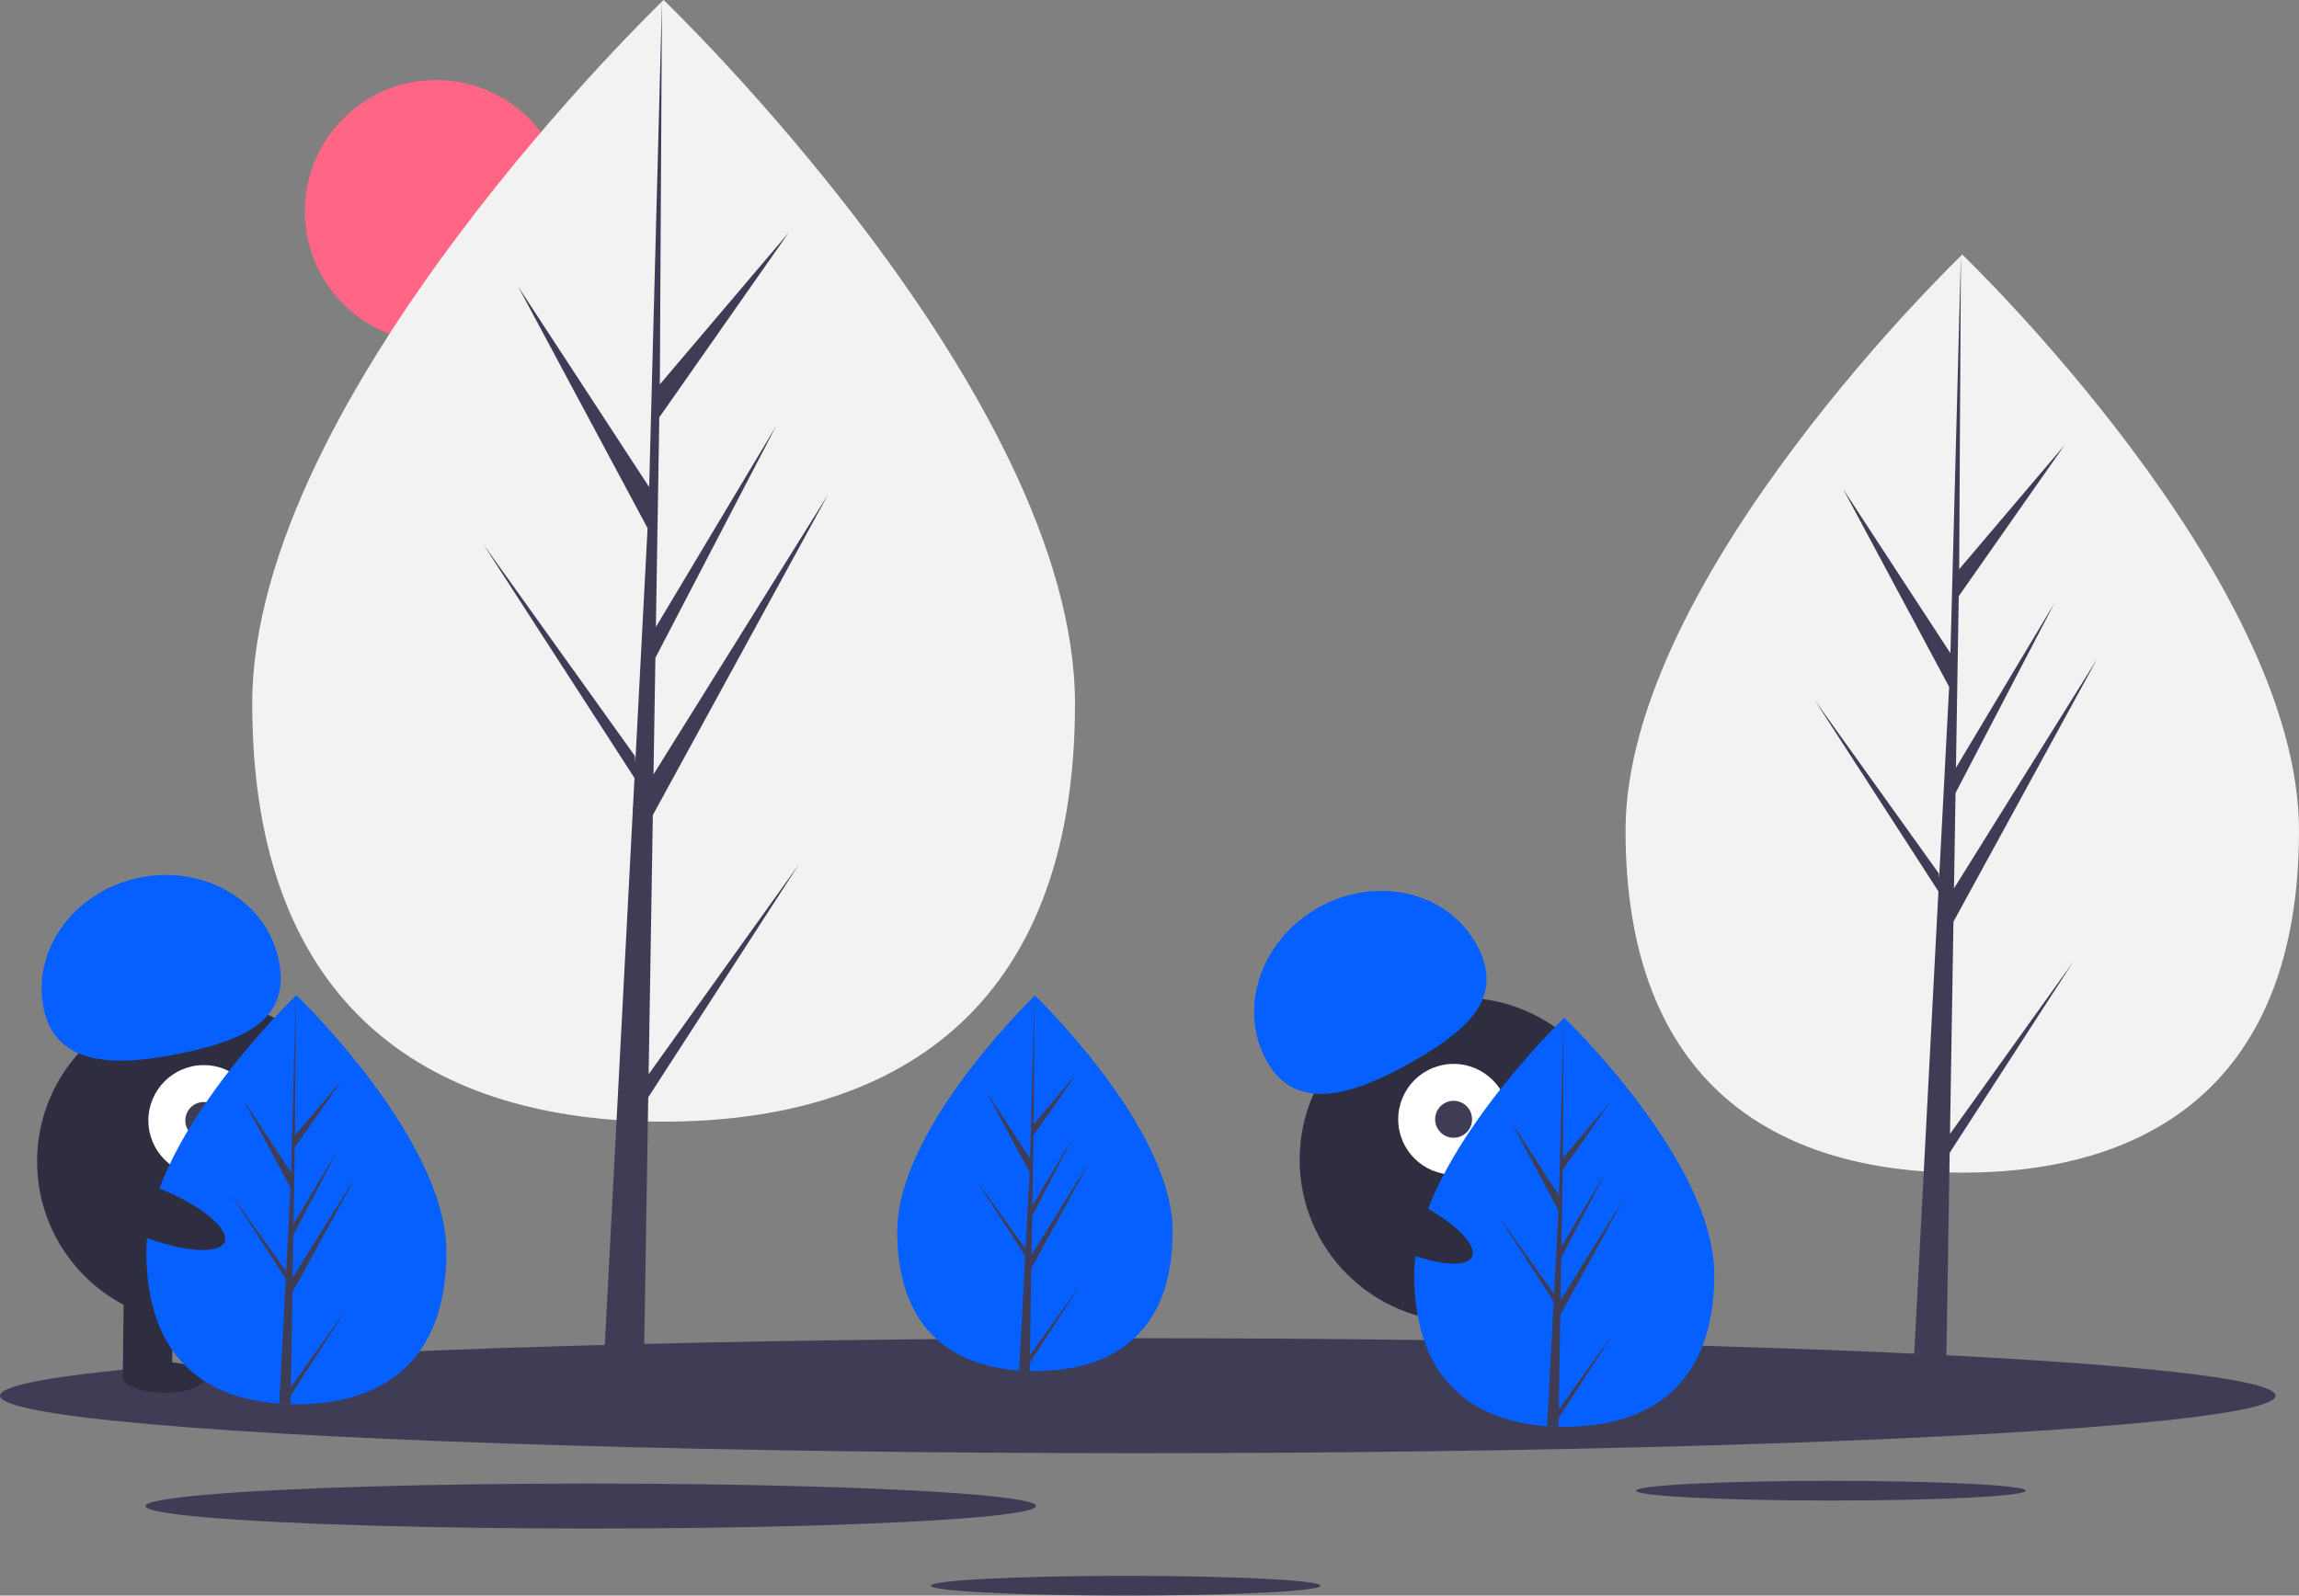 <svg xmlns="http://www.w3.org/2000/svg" data-name="Layer 1" viewBox="0 0 1120.592 777.916"><rect x="0" y="0" width="1120.592" height="777.916" fill="#808080" stroke="none"/><defs/><circle cx="212.592" cy="103" r="64" fill="#ff6584"/><path fill="#f2f2f2" d="M523.976 343.122c0 151.011-89.774 203.739-200.516 203.739s-200.516-52.728-200.516-203.739S323.461 0 323.461 0s200.516 192.11 200.516 343.122z"/><path fill="#3f3d56" d="M316.156 523.761l2.054-126.383 85.464-156.354-85.142 136.528.923-56.827 58.902-113.12-58.658 98.082 1.66-102.206 63.074-90.058-62.812 73.986L322.658 0l-6.52 248.096.536-10.235-64.127-98.157 63.099 117.804-5.975 114.146-.178-3.029-73.928-103.296 73.704 113.999-.747 14.275-.134.215.061 1.172-15.159 289.599h20.254l2.43-149.584 73.522-113.72-73.34 102.476z"/><path fill="#f2f2f2" d="M1120.592 404.972c0 123.61-73.484 166.77-164.132 166.77s-164.132-43.16-164.132-166.77S956.461 124.11 956.461 124.11s164.132 157.251 164.132 280.861z"/><path fill="#3f3d56" d="M950.482 552.833l1.68-103.45 69.957-127.983-69.693 111.754.756-46.515 48.214-92.595-48.014 80.285 1.359-83.66 51.628-73.717-51.415 60.562.85-153.404-5.337 203.078.439-8.377-52.492-80.347 51.65 96.429-4.891 93.434-.146-2.48-60.513-84.553 60.33 93.314-.612 11.685-.109.176.05.959-12.409 237.05h16.579l1.989-122.441 60.182-93.085-60.032 83.881z"/><ellipse cx="554.592" cy="680.479" fill="#3f3d56" rx="554.592" ry="28.034"/><ellipse cx="892.445" cy="726.797" fill="#3f3d56" rx="94.989" ry="4.802"/><ellipse cx="548.72" cy="773.114" fill="#3f3d56" rx="94.989" ry="4.802"/><ellipse cx="287.944" cy="734.279" fill="#3f3d56" rx="217.014" ry="10.97"/><circle cx="97.084" cy="566.27" r="79" fill="#2f2e41"/><path fill="#2f2e41" d="M60.356 627.841l23.998.283-.507 42.997-23.998-.283zM108.352 628.407l23.998.283-.507 42.997-23.998-.283z"/><ellipse cx="119.546" cy="732.616" fill="#2f2e41" rx="7.5" ry="20" transform="rotate(-89.325 68.811 722.182)"/><ellipse cx="167.554" cy="732.182" fill="#2f2e41" rx="7.5" ry="20" transform="rotate(-89.325 116.819 721.748)"/><circle cx="99.319" cy="546.295" r="27" fill="#fff"/><circle cx="99.319" cy="546.295" r="9" fill="#3f3d56"/><path fill="#0560ff" d="M21.322 491.904c-6.042-28.641 14.688-57.265 46.3-63.934s62.138 11.143 68.18 39.784-14.978 38.93-46.591 45.599-61.847 7.192-67.889-21.449z"/><path fill="#0560ff" d="M217.592 610.342c0 55.076-32.74 74.306-73.13 74.306q-1.404 0-2.803-.031c-1.871-.04-3.725-.129-5.556-.254-36.451-2.58-64.771-22.799-64.771-74.021 0-53.008 67.739-119.896 72.827-124.846l.009-.009c.196-.192.294-.285.294-.285s73.13 70.065 73.13 125.14z"/><path fill="#3f3d56" d="M141.798 676.223l26.747-37.374-26.814 41.477-.071 4.291c-1.871-.04-3.725-.129-5.556-.254l2.883-55.103-.022-.428.049-.08.272-5.204-26.881-41.58 26.965 37.677.062 1.105 2.179-41.633-23.013-42.966 23.294 35.658 2.268-86.314.009-.294v.285l-.379 68.064 22.911-26.983-23.004 32.847-.606 37.276 21.391-35.774-21.48 41.259-.339 20.723 31.056-49.791-31.171 57.023z"/><circle cx="712.485" cy="565.415" r="79" fill="#2f2e41"/><path fill="#2f2e41" d="M696.287 635.255l22.941-7.05 12.632 41.103-22.941 7.05zM742.168 621.159l22.941-7.05 12.632 41.103-22.941 7.05z"/><ellipse cx="767.887" cy="732.003" fill="#2f2e41" rx="20" ry="7.5" transform="rotate(-17.083 544.826 833.656)"/><ellipse cx="813.475" cy="716.946" fill="#2f2e41" rx="20" ry="7.5" transform="rotate(-17.083 590.415 818.599)"/><circle cx="708.522" cy="545.71" r="27" fill="#fff"/><circle cx="708.522" cy="545.71" r="9" fill="#3f3d56"/><path fill="#0560ff" d="M617.651 517.701c-14.49-25.433-3.478-59.016 24.594-75.009s62.576-8.341 77.065 17.093-2.391 41.644-30.463 57.637-56.707 25.713-71.196.28zM571.592 600.257c0 50.557-30.054 68.21-67.13 68.21q-1.288 0-2.573-.029c-1.718-.037-3.419-.119-5.1-.233-33.461-2.368-59.457-20.929-59.457-67.948 0-48.659 62.181-110.059 66.852-114.603l.008-.008c.18-.176.27-.262.27-.262s67.13 64.316 67.13 114.873z"/><path fill="#3f3d56" d="M502.016 660.732l24.553-34.307-24.614 38.074-.065 3.939c-1.718-.037-3.419-.119-5.1-.233l2.646-50.582-.02-.393.045-.074.249-4.777-24.675-38.168 24.753 34.585.057 1.014 2-38.217-21.125-39.44 21.383 32.733 2.082-79.232.008-.27v.262l-.348 62.48 21.031-24.769-21.117 30.152-.556 34.217 19.636-32.839-19.718 37.874-.311 19.023 28.508-45.706-28.614 52.344z"/><path fill="#0560ff" d="M835.592 621.342c0 55.076-32.74 74.306-73.13 74.306q-1.403 0-2.803-.031c-1.871-.04-3.725-.129-5.556-.254-36.451-2.58-64.771-22.799-64.771-74.021 0-53.008 67.739-119.896 72.827-124.846l.009-.009c.196-.192.294-.285.294-.285s73.13 70.065 73.13 125.14z"/><path fill="#3f3d56" d="M759.798 687.223l26.747-37.374-26.814 41.477-.071 4.291c-1.871-.04-3.725-.129-5.556-.254l2.883-55.103-.022-.428.049-.08.272-5.204-26.881-41.58 26.965 37.677.062 1.105 2.179-41.633-23.013-42.966 23.294 35.658 2.268-86.314.009-.294v.285l-.379 68.064 22.911-26.983-23.004 32.847-.606 37.276 21.391-35.774-21.48 41.259-.339 20.723 31.056-49.791-31.171 57.023z"/><ellipse cx="721.517" cy="656.822" fill="#2f2e41" rx="12.4" ry="39.5" transform="rotate(-64.626 653.41 657.688)"/><ellipse cx="112.517" cy="651.822" fill="#2f2e41" rx="12.4" ry="39.5" transform="rotate(-68.158 47.55 650.645)"/></svg>